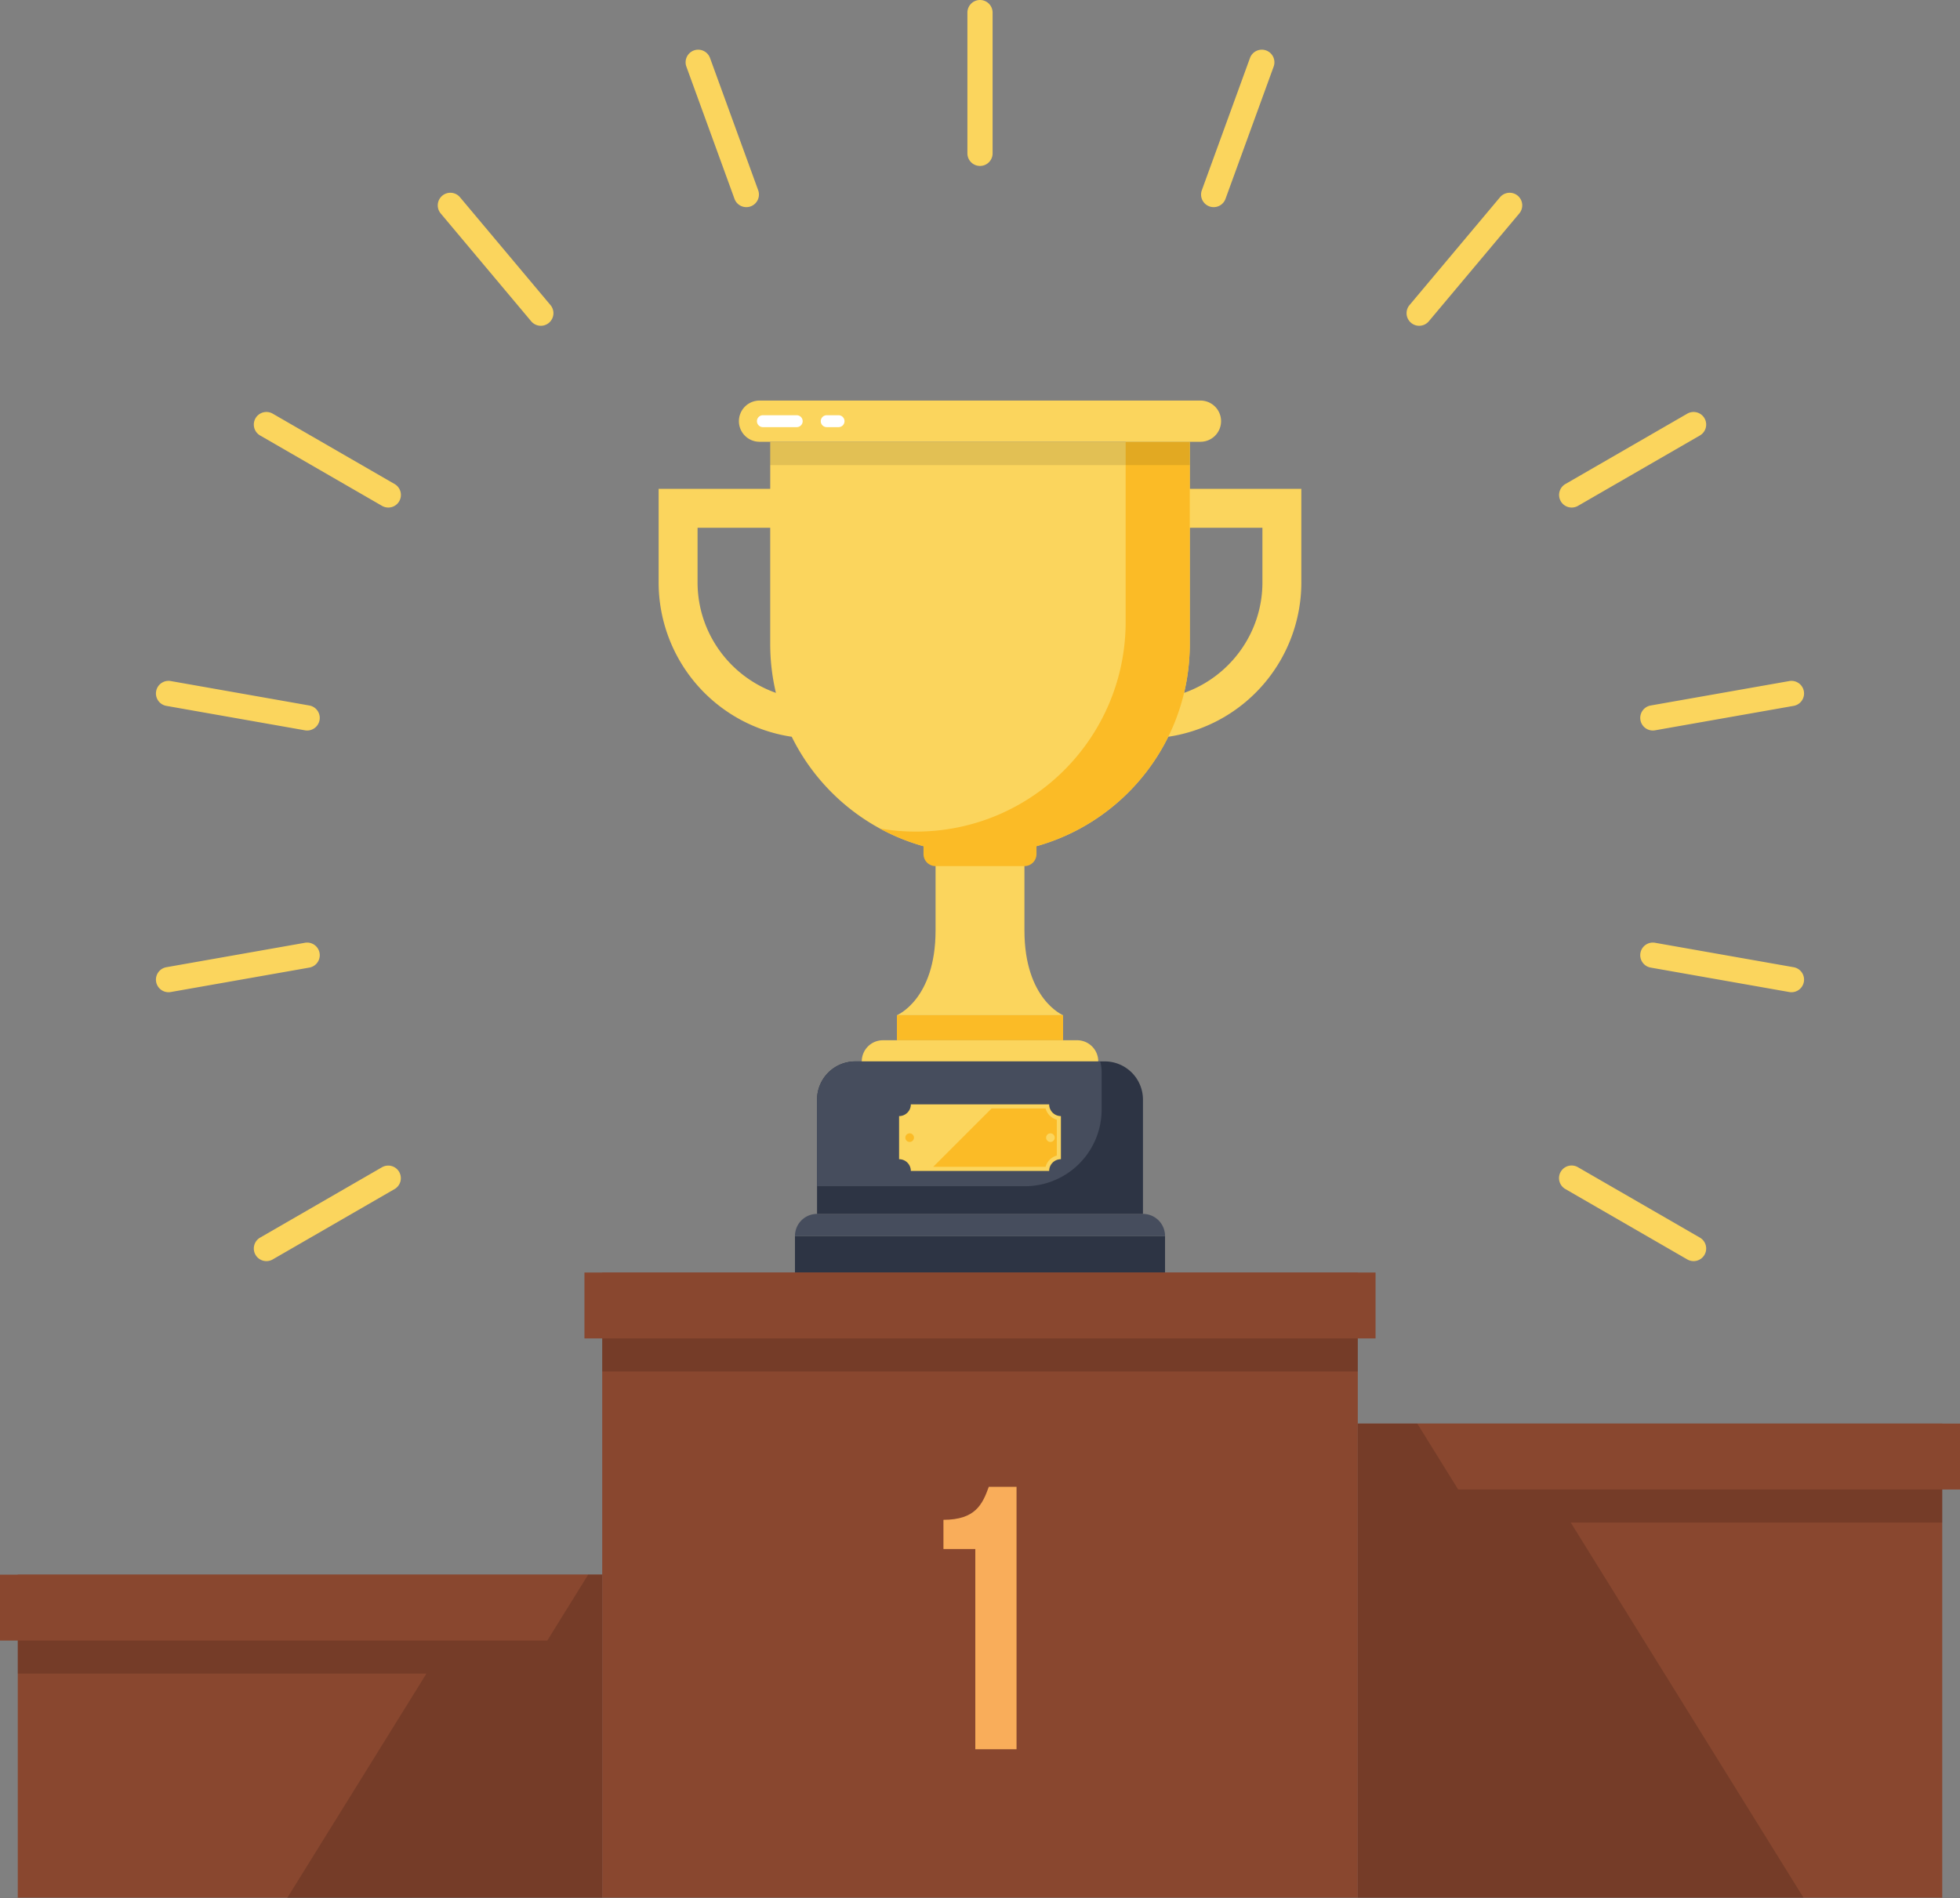 <svg xmlns="http://www.w3.org/2000/svg" viewBox="0 0 4279.33 4144.59"><rect x="0" y="0" width="4279.33" height="4144.59" fill="#808080" stroke="none"/><defs><style>.cls-1{fill:#fbd55d;}.cls-2{fill:#2d3444;}.cls-3{fill:#464d5d;}.cls-4{fill:#fbbb26;}.cls-5{fill:#fff;}.cls-6{opacity:0.1;}.cls-7{fill:#89472f;}.cls-8{opacity:0.15;}.cls-9{fill:#f9ad5a;}</style></defs><g id="Layer_2" data-name="Layer 2"><g id="Layer_1-2" data-name="Layer 1"><path class="cls-1" d="M2236.7,2031.59V1870.42H2042.63v161.17c0,150.66-84.36,185-84.36,185h362.79S2236.7,2182.25,2236.7,2031.59Z"/><rect class="cls-2" x="1735.67" y="2698.64" width="808" height="79.8"/><path class="cls-3" d="M2495.47,2650.44h-711.6a48.2,48.2,0,0,0-48.2,48.2h808A48.2,48.2,0,0,0,2495.47,2650.44Z"/><path class="cls-2" d="M2412,2317.44H1867.38a83.51,83.51,0,0,0-83.51,83.51v249.49h711.6V2401A83.51,83.51,0,0,0,2412,2317.44Z"/><rect class="cls-4" x="1958.27" y="2216.59" width="362.8" height="54.7"/><path class="cls-1" d="M2597.67,1067.35V964.65h-916v102.7H1438v204a340.85,340.85,0,0,0,290.63,337.31c74.69,151.5,230.68,255.73,411,255.73h0c180.33,0,336.32-104.23,411-255.73a340.8,340.8,0,0,0,290.63-337.31v-204ZM1523,1271.35v-119h158.65v254a459,459,0,0,0,12.45,106.47C1594.56,1477.76,1523,1382.76,1523,1271.35Zm1233.3,0c0,111.41-71.55,206.41-171.1,241.51a459.52,459.52,0,0,0,12.45-106.47v-254h158.65Z"/><path class="cls-4" d="M2457.67,964.65v393.07c0,253-205.06,458-458,458h0a461.26,461.26,0,0,1-78.48-6.7,456,456,0,0,0,218.48,55.37h0c252.94,0,458-205.06,458-458V964.65Z"/><path class="cls-4" d="M2016.33,1828.39v36.37a26.3,26.3,0,0,0,26.3,26.29H2236.7a26.29,26.29,0,0,0,26.3-26.29v-36.37Z"/><path class="cls-1" d="M2621,874.59H1658.29a45,45,0,0,0-45,45h0a45,45,0,0,0,45,45H2621a45,45,0,0,0,45-45h0A45,45,0,0,0,2621,874.59Z"/><path class="cls-5" d="M1739.49,906.62h-73.82a13,13,0,0,0,0,26h73.82a13,13,0,0,0,0-26Z"/><path class="cls-5" d="M1830.82,906.62H1805a13,13,0,0,0,0,26h25.82a13,13,0,0,0,0-26Z"/><path class="cls-1" d="M2351.68,2271.28h-424a46.16,46.16,0,0,0-46.16,46.16h516.33A46.16,46.16,0,0,0,2351.68,2271.28Z"/><path class="cls-3" d="M2405.25,2340.51v81.95A167.53,167.53,0,0,1,2237.72,2590H1783.87V2401a83.51,83.51,0,0,1,83.51-83.51H2402A83.65,83.65,0,0,1,2405.25,2340.51Z"/><rect class="cls-6" x="1681.67" y="964.65" width="916" height="50.86"/><path class="cls-1" d="M2316.33,2531v-94.11a25.66,25.66,0,0,1-25.66-25.66h-302a25.66,25.66,0,0,1-25.67,25.66V2531a25.67,25.67,0,0,1,25.67,25.67h302A25.67,25.67,0,0,1,2316.33,2531Z"/><path class="cls-4" d="M2307.34,2444.7v78.48a34.81,34.81,0,0,0-24.49,24.48H2037.53L2165,2420.21h117.87A34.82,34.82,0,0,0,2307.34,2444.7Z"/><circle class="cls-1" cx="2293.39" cy="2483.94" r="9.44"/><circle class="cls-4" cx="1986.06" cy="2483.94" r="9.44"/><rect class="cls-7" x="2964.5" y="3108.28" width="1276.05" height="1035.02"/><rect class="cls-7" x="2964.5" y="3108.28" width="1314.84" height="143.89"/><rect class="cls-7" x="38.8" y="3438.12" width="1276.05" height="705.18"/><rect class="cls-7" y="3438.12" width="1314.85" height="143.89"/><rect class="cls-7" x="1314.85" y="2778.44" width="1649.65" height="1364.85"/><rect class="cls-7" x="1276.05" y="2778.44" width="1727.23" height="143.88"/><rect class="cls-8" x="1314.85" y="2922.32" width="1649.65" height="72.12"/><polygon class="cls-8" points="4240.54 3252.16 3183.67 3252.16 3094.43 3108.28 2964.5 3108.28 2964.5 4143.29 3937.57 4143.29 3429.41 3324.28 4240.54 3324.28 4240.54 3252.16"/><path class="cls-9" d="M2059.86,3318.35c69.58,0,85.13-33.55,99-72h60.57v573h-90V3382.2h-69.58Z"/><polygon class="cls-8" points="1284.18 3438.12 1194.9 3582.01 38.8 3582.01 38.8 3654.13 931.07 3654.13 626.76 4144.59 1284.18 4143.29 1314.85 4143.29 1314.85 3438.12 1284.18 3438.12"/><path class="cls-1" d="M2764.37,110.15h0a27.51,27.51,0,0,0-35.25,16.44L2624,415.37a27.5,27.5,0,0,0,16.43,35.25h0a27.51,27.51,0,0,0,35.25-16.44L2780.81,145.4A27.51,27.51,0,0,0,2764.37,110.15Z"/><path class="cls-1" d="M3313.73,427.32h0a27.52,27.52,0,0,0-38.75,3.39L3077.45,666.13a27.49,27.49,0,0,0,3.39,38.74h0a27.49,27.49,0,0,0,38.74-3.39l197.54-235.41A27.52,27.52,0,0,0,3313.73,427.32Z"/><path class="cls-1" d="M834.07,2548.55,567.93,2702.2a27.51,27.51,0,0,0-10.07,37.57h0a27.51,27.51,0,0,0,37.57,10.07l266.14-153.66a27.5,27.5,0,0,0-27.5-47.63Z"/><path class="cls-1" d="M3407.7,1094.41a27.5,27.5,0,0,0,37.57,10.07l266.14-153.66a27.49,27.49,0,0,0,10.06-37.56h0a27.49,27.49,0,0,0-37.56-10.07l-266.14,153.66a27.49,27.49,0,0,0-10.07,37.56Z"/><path class="cls-1" d="M697.71,2080.77h0a27.49,27.49,0,0,0-31.85-22.31l-302.65,53.37a27.49,27.49,0,0,0-22.31,31.85h0A27.5,27.5,0,0,0,372.76,2166l302.65-53.36A27.5,27.5,0,0,0,697.71,2080.77Z"/><path class="cls-1" d="M3581.62,1572.26h0a27.51,27.51,0,0,0,31.86,22.31l302.64-53.37a27.5,27.5,0,0,0,22.31-31.86h0a27.5,27.5,0,0,0-31.86-22.3l-302.64,53.36A27.5,27.5,0,0,0,3581.62,1572.26Z"/><path class="cls-1" d="M363.21,1541.2l302.65,53.37a27.5,27.5,0,0,0,31.85-22.31h0a27.5,27.5,0,0,0-22.3-31.86L372.76,1487a27.5,27.5,0,0,0-31.86,22.3h0A27.5,27.5,0,0,0,363.21,1541.2Z"/><path class="cls-1" d="M3916.12,2111.83l-302.64-53.37a27.5,27.5,0,0,0-31.86,22.31h0a27.5,27.5,0,0,0,22.31,31.86L3906.57,2166a27.5,27.5,0,0,0,31.86-22.31h0A27.49,27.49,0,0,0,3916.12,2111.83Z"/><path class="cls-1" d="M861.57,1056.85,595.43,903.19a27.5,27.5,0,0,0-37.57,10.07h0a27.49,27.49,0,0,0,10.07,37.56l266.14,153.66a27.49,27.49,0,0,0,37.56-10.07h0A27.49,27.49,0,0,0,861.57,1056.85Z"/><path class="cls-1" d="M3711.41,2702.2l-266.14-153.65a27.5,27.5,0,1,0-27.5,47.63l266.14,153.66a27.5,27.5,0,0,0,37.56-10.07h0A27.5,27.5,0,0,0,3711.41,2702.2Z"/><path class="cls-1" d="M1004.35,430.71a27.5,27.5,0,0,0-38.74-3.39h0a27.5,27.5,0,0,0-3.39,38.75l197.54,235.41a27.48,27.48,0,0,0,38.74,3.39h0a27.5,27.5,0,0,0,3.39-38.74Z"/><path class="cls-1" d="M1550.21,126.59A27.51,27.51,0,0,0,1515,110.15h0a27.5,27.5,0,0,0-16.43,35.25l105.1,288.78a27.51,27.51,0,0,0,35.25,16.44h0a27.51,27.51,0,0,0,16.44-35.25Z"/><path class="cls-1" d="M2139.67,0a27.5,27.5,0,0,0-27.5,27.5V334.82a27.5,27.5,0,1,0,55,0V27.5A27.5,27.5,0,0,0,2139.67,0Z"/></g></g></svg>